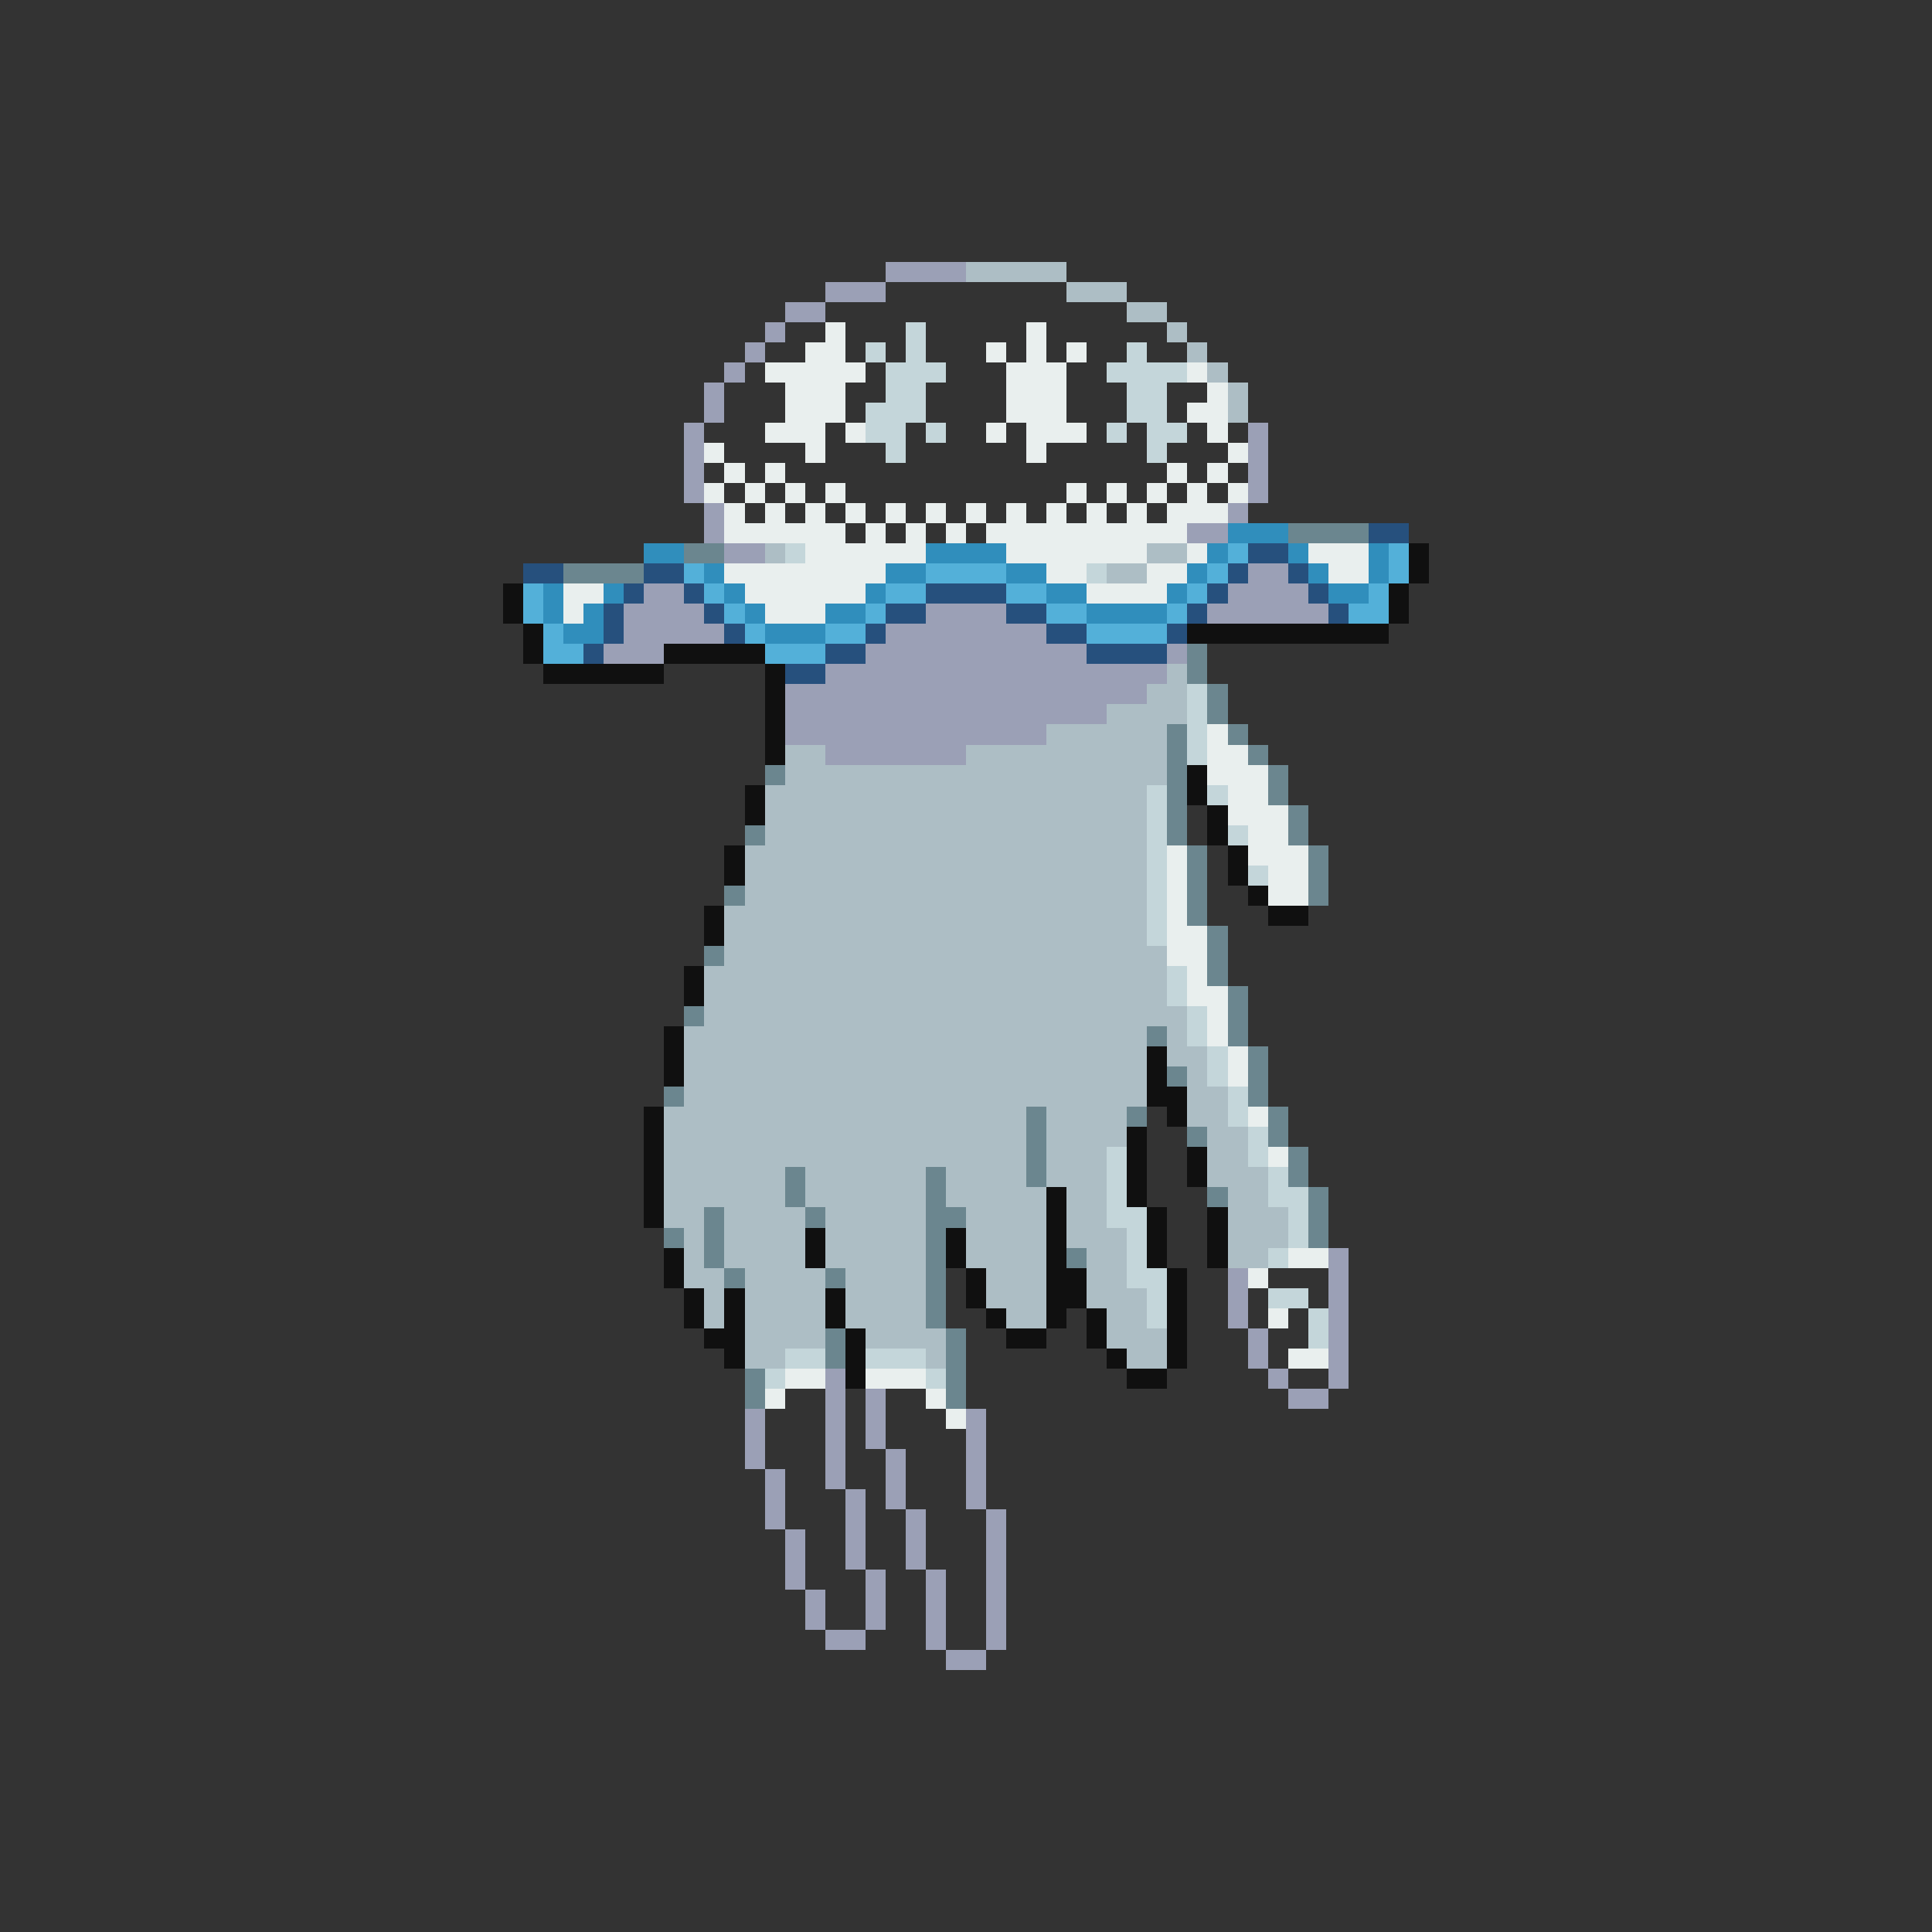 <svg xmlns="http://www.w3.org/2000/svg" viewBox="0 -0.5 96 96" shape-rendering="crispEdges">
<rect x="0" y="-0.5" width="96" height="96" fill="#333333" stroke="none"/>
<path stroke="#9ba0b6" d="M44 13h4M41 14h3M39 15h2M38 16h1M37 17h1M36 18h1M35 19h1M35 20h1M34 21h1M62 21h1M34 22h1M62 22h1M34 23h1M62 23h1M34 24h1M62 24h1M35 25h1M61 25h1M35 26h1M59 26h2M36 27h2M62 28h2M32 29h2M61 29h4M31 30h4M46 30h4M60 30h6M31 31h5M44 31h8M30 32h3M43 32h11M58 32h1M41 33h17M39 34h18M39 35h16M39 36h13M41 37h7M66 62h1M61 63h1M66 63h1M61 64h1M66 64h1M61 65h1M66 65h1M62 66h1M66 66h1M62 67h1M66 67h1M41 68h1M63 68h1M66 68h1M41 69h1M43 69h1M64 69h2M37 70h1M41 70h1M43 70h1M48 70h1M37 71h1M41 71h1M43 71h1M48 71h1M37 72h1M41 72h1M44 72h1M48 72h1M38 73h1M41 73h1M44 73h1M48 73h1M38 74h1M42 74h1M44 74h1M48 74h1M38 75h1M42 75h1M45 75h1M49 75h1M39 76h1M42 76h1M45 76h1M49 76h1M39 77h1M42 77h1M45 77h1M49 77h1M39 78h1M43 78h1M46 78h1M49 78h1M40 79h1M43 79h1M46 79h1M49 79h1M40 80h1M43 80h1M46 80h1M49 80h1M41 81h2M46 81h1M49 81h1M47 82h2" />
<path stroke="#adbec5" d="M48 13h5M53 14h3M56 15h2M58 16h1M59 17h1M60 18h1M61 19h1M61 20h1M38 27h1M57 27h2M55 28h2M58 33h1M57 34h2M55 35h4M52 36h6M39 37h2M48 37h10M39 38h19M38 39h19M38 40h19M38 41h19M37 42h20M37 43h20M37 44h20M36 45h21M36 46h21M36 47h22M35 48h23M35 49h23M35 50h24M34 51h23M58 51h1M34 52h23M58 52h2M34 53h23M59 53h1M34 54h23M59 54h2M33 55h18M52 55h4M59 55h2M33 56h18M52 56h4M60 56h2M33 57h18M52 57h3M60 57h2M33 58h6M40 58h6M47 58h4M52 58h3M60 58h3M33 59h6M40 59h6M47 59h5M53 59h2M61 59h2M33 60h2M36 60h4M41 60h5M48 60h4M53 60h2M61 60h3M34 61h1M36 61h4M41 61h5M48 61h4M53 61h3M61 61h3M34 62h1M36 62h4M41 62h5M48 62h4M54 62h2M61 62h2M34 63h2M37 63h4M42 63h4M49 63h3M54 63h2M35 64h1M37 64h4M42 64h4M49 64h3M54 64h3M35 65h1M37 65h4M42 65h4M50 65h2M55 65h2M37 66h4M43 66h4M55 66h3M37 67h2M46 67h1M56 67h2" />
<path stroke="#e9efee" d="M41 16h1M51 16h1M40 17h2M49 17h1M51 17h1M53 17h1M38 18h5M50 18h3M59 18h1M39 19h3M50 19h3M60 19h1M39 20h3M50 20h3M59 20h2M38 21h3M42 21h1M49 21h1M51 21h3M60 21h1M35 22h1M40 22h1M51 22h1M61 22h1M36 23h1M38 23h1M58 23h1M60 23h1M35 24h1M37 24h1M39 24h1M41 24h1M53 24h1M55 24h1M57 24h1M59 24h1M61 24h1M36 25h1M38 25h1M40 25h1M42 25h1M44 25h1M46 25h1M48 25h1M50 25h1M52 25h1M54 25h1M56 25h1M58 25h3M36 26h6M43 26h1M45 26h1M47 26h1M49 26h10M40 27h6M50 27h7M59 27h1M65 27h3M36 28h8M52 28h2M57 28h2M66 28h2M28 29h2M37 29h6M54 29h4M28 30h1M38 30h3M60 36h1M60 37h2M60 38h3M61 39h2M61 40h3M62 41h2M58 42h1M62 42h3M58 43h1M63 43h2M58 44h1M63 44h2M58 45h1M58 46h2M58 47h2M59 48h1M59 49h2M60 50h1M60 51h1M61 52h1M61 53h1M62 55h1M63 57h1M64 62h2M62 63h1M63 65h1M64 67h2M39 68h2M43 68h3M38 69h1M46 69h1M47 70h1" />
<path stroke="#c4d6da" d="M45 16h1M43 17h1M45 17h1M56 17h1M44 18h3M55 18h4M44 19h2M56 19h2M43 20h3M56 20h2M43 21h2M46 21h1M55 21h1M57 21h2M44 22h1M57 22h1M39 27h1M54 28h1M59 34h1M59 35h1M59 36h1M59 37h1M57 39h1M60 39h1M57 40h1M57 41h1M61 41h1M57 42h1M57 43h1M62 43h1M57 44h1M57 45h1M57 46h1M58 48h1M58 49h1M59 50h1M59 51h1M60 52h1M60 53h1M61 54h1M61 55h1M62 56h1M55 57h1M62 57h1M55 58h1M63 58h1M55 59h1M63 59h2M55 60h2M64 60h1M56 61h1M64 61h1M56 62h1M63 62h1M56 63h2M57 64h1M63 64h2M57 65h1M65 65h1M65 66h1M39 67h2M43 67h3M38 68h1M46 68h1" />
<path stroke="#308ebc" d="M61 26h3M32 27h2M46 27h4M60 27h1M64 27h1M68 27h1M35 28h1M44 28h2M50 28h2M59 28h1M65 28h1M68 28h1M27 29h1M30 29h1M36 29h1M43 29h1M52 29h2M58 29h1M66 29h2M27 30h1M29 30h1M37 30h1M41 30h2M54 30h4M28 31h2M38 31h3" />
<path stroke="#6b868f" d="M64 26h4M34 27h2M28 28h4M59 32h1M59 33h1M60 34h1M60 35h1M58 36h1M61 36h1M58 37h1M62 37h1M38 38h1M58 38h1M63 38h1M58 39h1M63 39h1M58 40h1M64 40h1M37 41h1M58 41h1M64 41h1M59 42h1M65 42h1M59 43h1M65 43h1M36 44h1M59 44h1M65 44h1M59 45h1M60 46h1M35 47h1M60 47h1M60 48h1M61 49h1M34 50h1M61 50h1M57 51h1M61 51h1M62 52h1M58 53h1M62 53h1M33 54h1M62 54h1M51 55h1M56 55h1M63 55h1M51 56h1M59 56h1M63 56h1M51 57h1M64 57h1M39 58h1M46 58h1M51 58h1M64 58h1M39 59h1M46 59h1M60 59h1M65 59h1M35 60h1M40 60h1M46 60h2M65 60h1M33 61h1M35 61h1M46 61h1M65 61h1M35 62h1M46 62h1M53 62h1M36 63h1M41 63h1M46 63h1M46 64h1M46 65h1M41 66h1M47 66h1M41 67h1M47 67h1M37 68h1M47 68h1M37 69h1M47 69h1" />
<path stroke="#26507d" d="M68 26h2M62 27h2M26 28h2M32 28h2M61 28h1M64 28h1M31 29h1M34 29h1M46 29h4M60 29h1M65 29h1M30 30h1M35 30h1M44 30h2M50 30h2M59 30h1M66 30h1M30 31h1M36 31h1M43 31h1M52 31h2M58 31h1M29 32h1M41 32h2M54 32h4M39 33h2" />
<path stroke="#53b0d9" d="M61 27h1M69 27h1M34 28h1M46 28h4M60 28h1M69 28h1M26 29h1M35 29h1M44 29h2M50 29h2M59 29h1M68 29h1M26 30h1M36 30h1M43 30h1M52 30h2M58 30h1M67 30h2M27 31h1M37 31h1M41 31h2M54 31h4M27 32h2M38 32h3" />
<path stroke="#101010" d="M70 27h1M70 28h1M25 29h1M69 29h1M25 30h1M69 30h1M26 31h1M59 31h10M26 32h1M33 32h5M27 33h6M38 33h1M38 34h1M38 35h1M38 36h1M38 37h1M59 38h1M37 39h1M59 39h1M37 40h1M60 40h1M60 41h1M36 42h1M61 42h1M36 43h1M61 43h1M62 44h1M35 45h1M63 45h2M35 46h1M34 48h1M34 49h1M33 51h1M33 52h1M57 52h1M33 53h1M57 53h1M57 54h2M32 55h1M58 55h1M32 56h1M56 56h1M32 57h1M56 57h1M59 57h1M32 58h1M56 58h1M59 58h1M32 59h1M52 59h1M56 59h1M32 60h1M52 60h1M57 60h1M60 60h1M40 61h1M47 61h1M52 61h1M57 61h1M60 61h1M33 62h1M40 62h1M47 62h1M52 62h1M57 62h1M60 62h1M33 63h1M48 63h1M52 63h2M58 63h1M34 64h1M36 64h1M41 64h1M48 64h1M52 64h2M58 64h1M34 65h1M36 65h1M41 65h1M49 65h1M52 65h1M54 65h1M58 65h1M35 66h2M42 66h1M50 66h2M54 66h1M58 66h1M36 67h1M42 67h1M55 67h1M58 67h1M42 68h1M56 68h2" />
</svg>
